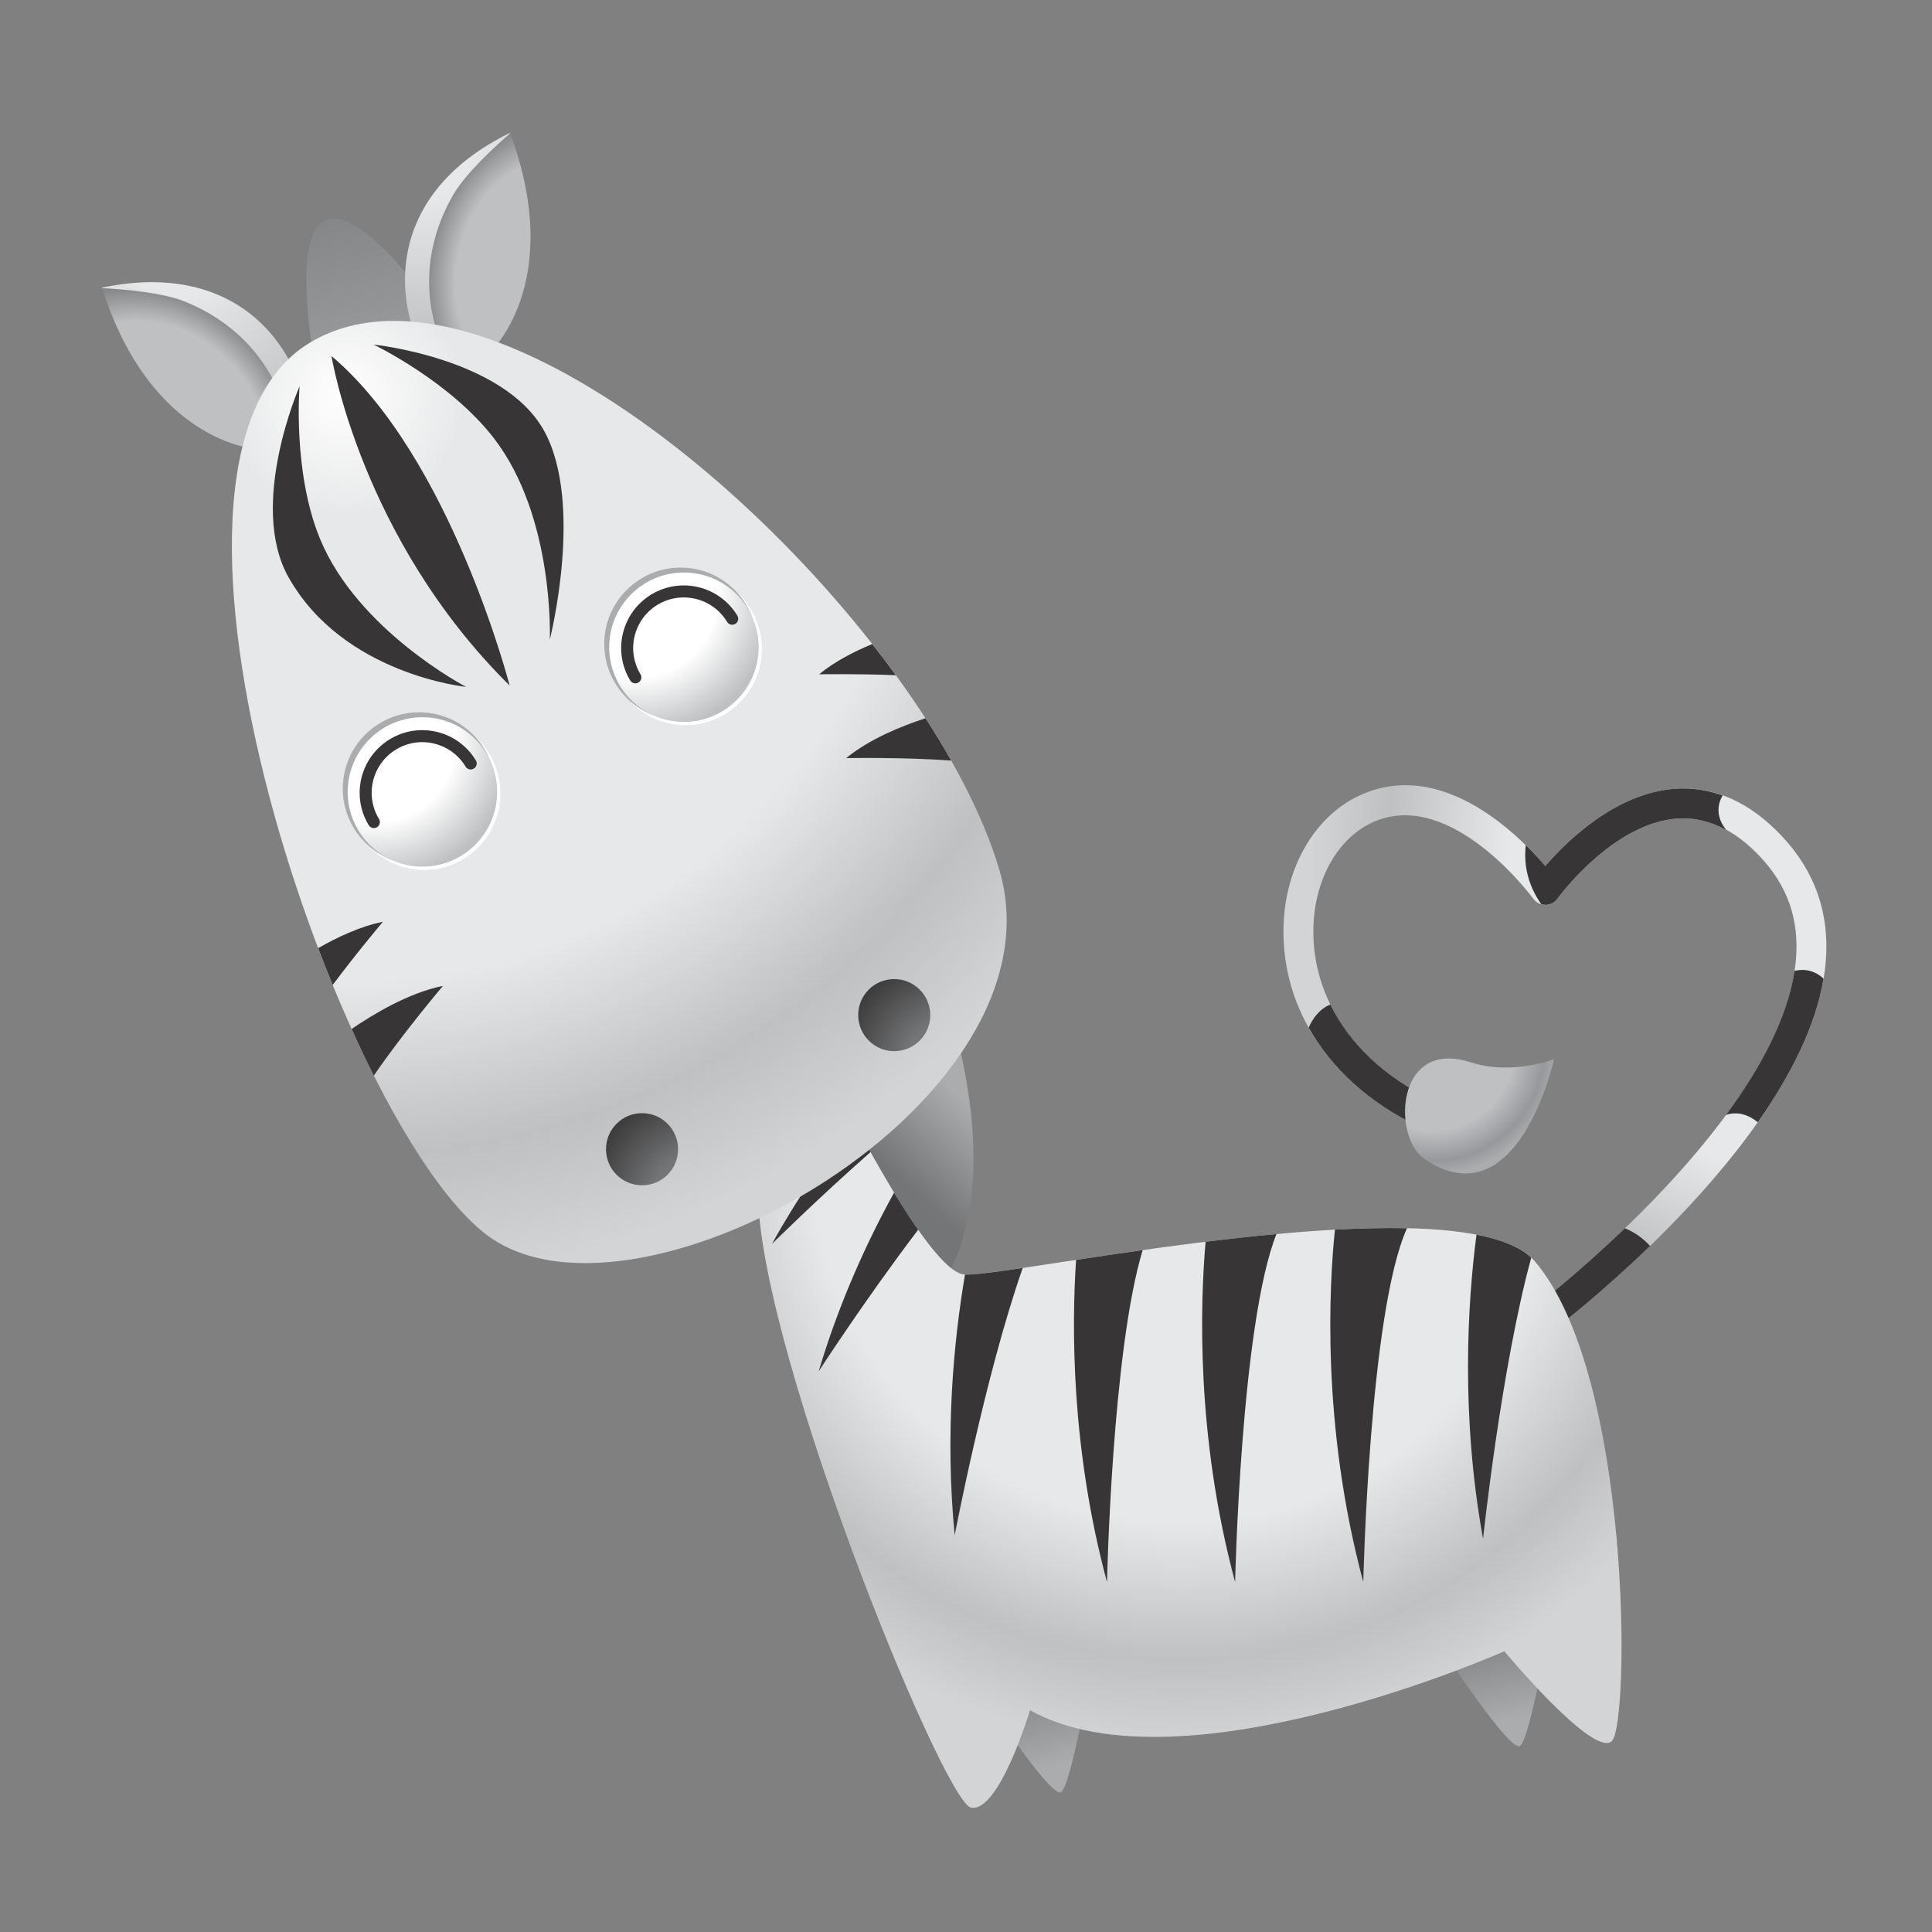 <?xml version="1.0" encoding="utf-8"?>
<svg viewBox="0 0 500 500" xmlns="http://www.w3.org/2000/svg">
  <rect x="0" y="0" width="500" height="500" fill="#808080" stroke="none"/>
  <defs>
    <linearGradient id="linearGradient450" spreadMethod="pad" gradientTransform="matrix(-6.096,22.863,22.863,6.096,209.817,527.019)" gradientUnits="userSpaceOnUse" y2="0" x2="1" y1="0" x1="0">
      <stop id="stop452" offset="0" style="stop-opacity:1;stop-color:#aaacae"/>
      <stop id="stop454" offset="1" style="stop-opacity:1;stop-color:#737577"/>
    </linearGradient>
    <linearGradient id="linearGradient470" spreadMethod="pad" gradientTransform="matrix(-1.921,7.203,7.203,1.921,278.689,448.654)" gradientUnits="userSpaceOnUse" y2="0" x2="1" y1="0" x1="0">
      <stop id="stop472" offset="0" style="stop-opacity:1;stop-color:#aaacae"/>
      <stop id="stop474" offset="1" style="stop-opacity:1;stop-color:#737577"/>
    </linearGradient>
    <linearGradient id="linearGradient490" spreadMethod="pad" gradientTransform="matrix(-1.921,7.203,7.203,1.921,250.033,445.772)" gradientUnits="userSpaceOnUse" y2="0" x2="1" y1="0" x1="0">
      <stop id="stop492" offset="0" style="stop-opacity:1;stop-color:#aaacae"/>
      <stop id="stop494" offset="1" style="stop-opacity:1;stop-color:#737577"/>
    </linearGradient>
    <linearGradient id="linearGradient510" spreadMethod="pad" gradientTransform="matrix(-4.322,-4.643,-4.643,4.322,241.804,489.372)" gradientUnits="userSpaceOnUse" y2="0" x2="1" y1="0" x1="0">
      <stop id="stop512" offset="0" style="stop-opacity:1;stop-color:#aaacae"/>
      <stop id="stop514" offset="1" style="stop-opacity:1;stop-color:#737577"/>
    </linearGradient>
    <radialGradient id="radialGradient530" spreadMethod="pad" gradientTransform="matrix(32.764,0,0,-32.764,298.344,502.703)" gradientUnits="userSpaceOnUse" r="1" cy="0" cx="0">
      <stop id="stop532" offset="0" style="stop-opacity:1;stop-color:#e7e8e9"/>
      <stop id="stop534" offset="0.621" style="stop-opacity:1;stop-color:#e7e8e9"/>
      <stop id="stop536" offset="0.854" style="stop-opacity:1;stop-color:#bec0c2"/>
      <stop id="stop538" offset="1" style="stop-opacity:1;stop-color:#d2d4d5"/>
    </radialGradient>
    <clipPath id="clipPath546" clipPathUnits="userSpaceOnUse">
      <path id="path548" d="m 0,595.276 841.89,0 L 841.89,0 0,0 0,595.276 Z"/>
    </clipPath>
    <radialGradient id="radialGradient570" spreadMethod="pad" gradientTransform="matrix(37.253,0,0,-37.253,257.52,484.132)" gradientUnits="userSpaceOnUse" r="1" cy="0" cx="0">
      <stop id="stop572" offset="0" style="stop-opacity:1;stop-color:#e7e8e9"/>
      <stop id="stop574" offset="0.621" style="stop-opacity:1;stop-color:#e7e8e9"/>
      <stop id="stop576" offset="0.854" style="stop-opacity:1;stop-color:#bec0c2"/>
      <stop id="stop578" offset="1" style="stop-opacity:1;stop-color:#d2d4d5"/>
    </radialGradient>
    <clipPath id="clipPath586" clipPathUnits="userSpaceOnUse">
      <path id="path588" d="m 0,595.276 841.89,0 L 841.89,0 0,0 0,595.276 Z"/>
    </clipPath>
    <radialGradient id="radialGradient606" spreadMethod="pad" gradientTransform="matrix(12.462,0,0,-12.462,209.995,546.788)" gradientUnits="userSpaceOnUse" r="1" cy="0" cx="0">
      <stop id="stop608" offset="0" style="stop-opacity:1;stop-color:#e7e8e9"/>
      <stop id="stop610" offset="0.247" style="stop-opacity:1;stop-color:#e7e8e9"/>
      <stop id="stop612" offset="1" style="stop-opacity:1;stop-color:#bec0c2"/>
    </radialGradient>
    <radialGradient id="radialGradient628" spreadMethod="pad" gradientTransform="matrix(4.717,-7.259,-6.186,-6.289,218.164,538.729)" gradientUnits="userSpaceOnUse" r="1" cy="0" cx="0">
      <stop id="stop630" offset="0" style="stop-opacity:1;stop-color:#bec0c2"/>
      <stop id="stop632" offset="0.763" style="stop-opacity:1;stop-color:#bec0c2"/>
      <stop id="stop634" offset="1" style="stop-opacity:1;stop-color:#858789"/>
    </radialGradient>
    <radialGradient id="radialGradient650" spreadMethod="pad" gradientTransform="matrix(-9.824,-7.667,7.667,-9.824,195.113,540.671)" gradientUnits="userSpaceOnUse" r="1" cy="0" cx="0">
      <stop id="stop652" offset="0" style="stop-opacity:1;stop-color:#e7e8e9"/>
      <stop id="stop654" offset="0.247" style="stop-opacity:1;stop-color:#e7e8e9"/>
      <stop id="stop656" offset="1" style="stop-opacity:1;stop-color:#bec0c2"/>
    </radialGradient>
    <radialGradient id="radialGradient672" spreadMethod="pad" gradientTransform="matrix(0.747,-8.624,8.746,-1.152,193.837,529.321)" gradientUnits="userSpaceOnUse" r="1" cy="0" cx="0">
      <stop id="stop674" offset="0" style="stop-opacity:1;stop-color:#bec0c2"/>
      <stop id="stop676" offset="0.763" style="stop-opacity:1;stop-color:#bec0c2"/>
      <stop id="stop678" offset="1" style="stop-opacity:1;stop-color:#858789"/>
    </radialGradient>
    <radialGradient id="radialGradient694" spreadMethod="pad" gradientTransform="matrix(7.905,0,0,-7.905,273.215,490.526)" gradientUnits="userSpaceOnUse" r="1" cy="0" cx="0">
      <stop id="stop696" offset="0" style="stop-opacity:1;stop-color:#bec0c2"/>
      <stop id="stop698" offset="0.646" style="stop-opacity:1;stop-color:#bec0c2"/>
      <stop id="stop700" offset="0.888" style="stop-opacity:1;stop-color:#96989b"/>
      <stop id="stop702" offset="1" style="stop-opacity:1;stop-color:#aaacae"/>
    </radialGradient>
    <radialGradient id="radialGradient718" spreadMethod="pad" gradientTransform="matrix(55.5,0,0,-55.5,205.276,531.263)" gradientUnits="userSpaceOnUse" r="1" cy="0" cx="0">
      <stop id="stop720" offset="0" style="stop-opacity:1;stop-color:#ffffff"/>
      <stop id="stop722" offset="0.135" style="stop-opacity:1;stop-color:#e7e8e9"/>
      <stop id="stop724" offset="0.658" style="stop-opacity:1;stop-color:#e7e8e9"/>
      <stop id="stop726" offset="0.854" style="stop-opacity:1;stop-color:#bec0c2"/>
      <stop id="stop728" offset="1" style="stop-opacity:1;stop-color:#d2d4d5"/>
    </radialGradient>
    <radialGradient id="radialGradient744" spreadMethod="pad" gradientTransform="matrix(7.217,0,0,-7.217,243.054,489.571)" gradientUnits="userSpaceOnUse" r="1" cy="0" cx="0">
      <stop id="stop746" offset="0" style="stop-opacity:1;stop-color:#737577"/>
      <stop id="stop748" offset="0.371" style="stop-opacity:1;stop-color:#737577"/>
      <stop id="stop750" offset="1" style="stop-opacity:1;stop-color:#373535"/>
    </radialGradient>
    <radialGradient id="radialGradient766" spreadMethod="pad" gradientTransform="matrix(7.217,0,0,-7.217,227.303,481.195)" gradientUnits="userSpaceOnUse" r="1" cy="0" cx="0">
      <stop id="stop768" offset="0" style="stop-opacity:1;stop-color:#737577"/>
      <stop id="stop770" offset="0.371" style="stop-opacity:1;stop-color:#737577"/>
      <stop id="stop772" offset="1" style="stop-opacity:1;stop-color:#373535"/>
    </radialGradient>
    <clipPath id="clipPath780" clipPathUnits="userSpaceOnUse">
      <path id="path782" d="m 0,595.276 841.89,0 L 841.89,0 0,0 0,595.276 Z"/>
    </clipPath>
    <radialGradient id="radialGradient816" spreadMethod="pad" gradientTransform="matrix(8.642,0,0,-8.642,223.56,518.722)" gradientUnits="userSpaceOnUse" r="1" cy="0" cx="0">
      <stop id="stop818" offset="0" style="stop-opacity:1;stop-color:#ffffff"/>
      <stop id="stop820" offset="0.303" style="stop-opacity:1;stop-color:#ffffff"/>
      <stop id="stop822" offset="0.578" style="stop-opacity:1;stop-color:#ffffff"/>
      <stop id="stop824" offset="1" style="stop-opacity:1;stop-color:#bec0c2"/>
    </radialGradient>
    <clipPath id="clipPath832" clipPathUnits="userSpaceOnUse">
      <path id="path834" d="m 0,595.276 841.89,0 L 841.89,0 0,0 0,595.276 Z"/>
    </clipPath>
    <radialGradient id="radialGradient860" spreadMethod="pad" gradientTransform="matrix(8.644,0,0,-8.644,207.229,509.684)" gradientUnits="userSpaceOnUse" r="1" cy="0" cx="0">
      <stop id="stop862" offset="0" style="stop-opacity:1;stop-color:#ffffff"/>
      <stop id="stop864" offset="0.303" style="stop-opacity:1;stop-color:#ffffff"/>
      <stop id="stop866" offset="0.578" style="stop-opacity:1;stop-color:#ffffff"/>
      <stop id="stop868" offset="1" style="stop-opacity:1;stop-color:#bec0c2"/>
    </radialGradient>
    <clipPath id="clipPath876" clipPathUnits="userSpaceOnUse">
      <path id="path878" d="m 0,595.276 841.89,0 L 841.89,0 0,0 0,595.276 Z"/>
    </clipPath>
  </defs>
  <g transform="matrix(7.182, 0, 0, 7.182, -1415.483, -1080.203)" style="">
    <g id="g438" transform="matrix(0.577, 0, 0, -0.577, 91.045, 471.22)">
      <g id="g440">
        <g id="g446">
          <g id="g448">
            <path id="path456" style="fill:url(#linearGradient450);stroke:none" d="m 203.923,530.69 10.727,-3.361 c 0,0 -2.082,8.484 -6.885,13.127 l 0,0 c -1.399,1.353 -2.42,1.908 -3.153,1.908 l 0,0 c -3.364,-10e-4 -0.689,-11.674 -0.689,-11.674"/>
          </g>
        </g>
      </g>
    </g>
    <g id="g458" transform="matrix(0.577, 0, 0, -0.577, 91.045, 471.22)">
      <g id="g460">
        <g id="g466">
          <g id="g468">
            <path id="path476" style="fill:url(#linearGradient470);stroke:none" d="m 274.045,452.723 c 0,0 4.004,-6.084 4.644,-5.764 l 0,0 c 0.64,0.321 1.921,7.845 1.921,7.845 l 0,0 -3.2,1.121 -3.365,-3.202 z"/>
          </g>
        </g>
      </g>
    </g>
    <g id="g478" transform="matrix(0.577, 0, 0, -0.577, 91.045, 471.22)">
      <g id="g480">
        <g id="g486">
          <g id="g488">
            <path id="path496" style="fill:url(#linearGradient490);stroke:none" d="m 245.389,449.841 c 0,0 4.003,-6.083 4.641,-5.765 l 0,0 c 0.644,0.321 1.923,7.847 1.923,7.847 l 0,0 -3.201,1.119 -3.363,-3.201 z"/>
          </g>
        </g>
      </g>
    </g>
    <g id="g498" transform="matrix(0.577, 0, 0, -0.577, 91.045, 471.22)">
      <g id="g500">
        <g id="g506">
          <g id="g508">
            <path id="path516" style="fill:url(#linearGradient510);stroke:none" d="m 232.743,490.666 c 0,0 1.487,-25.681 9.124,-16.009 l 0,0 c 7.203,9.125 -2.241,27.215 -2.241,27.215 l 0,0 -6.883,-11.206 z"/>
          </g>
        </g>
      </g>
    </g>
    <g id="g518" transform="matrix(0.577, 0, 0, -0.577, 91.045, 471.22)">
      <g id="g520">
        <g id="g526">
          <g id="g528">
            <path id="path540" style="fill:url(#radialGradient530);stroke:none" d="m 268.877,506.413 c -2.924,-1.253 -4.863,-4.527 -4.939,-8.339 l 0,0 c -0.104,-5.207 3.044,-9.846 8.428,-12.412 l 0,0 c 0.462,-0.223 1.02,-0.025 1.242,0.441 l 0,0 c 0.222,0.463 0.023,1.023 -0.441,1.242 l 0,0 c -4.699,2.244 -7.452,6.238 -7.362,10.689 l 0,0 c 0.061,3.084 1.557,5.697 3.806,6.663 l 0,0 c 4.849,2.077 9.873,-4.745 9.925,-4.813 l 0,0 c 0.174,-0.243 0.456,-0.385 0.757,-0.385 l 0,0 c 0.299,10e-4 0.581,0.146 0.755,0.389 l 0,0 c 0.035,0.048 3.437,4.728 7.513,4.999 l 0,0 c 1.813,0.122 3.542,-0.677 5.138,-2.374 l 0,0 c 1.715,-1.82 2.45,-3.918 2.244,-6.41 l 0,0 c -0.805,-9.775 -15.904,-21.389 -16.058,-21.505 l 0,0 c -0.408,-0.313 -0.489,-0.896 -0.177,-1.308 l 0,0 c 0.313,-0.409 0.898,-0.489 1.308,-0.176 l 0,0 c 0.648,0.493 15.913,12.234 16.787,22.835 l 0,0 c 0.252,3.006 -0.673,5.645 -2.743,7.844 l 0,0 c -2,2.125 -4.231,3.119 -6.63,2.957 l 0,0 c -3.723,-0.252 -6.78,-3.251 -8.14,-4.829 l 0,0 c -1.454,1.69 -4.829,5.048 -8.735,5.049 l 0,0 c -0.872,0 -1.769,-0.167 -2.678,-0.557"/>
          </g>
        </g>
      </g>
    </g>
    <g id="g542" transform="matrix(0.577, 0, 0, -0.577, 91.045, 471.22)">
      <g clip-path="url(#clipPath546)" id="g544">
        <g transform="translate(273.167,487.346)" id="g550">
          <path id="path552" style="fill:#373535;fill-opacity:1;fill-rule:nonzero;stroke:none" d="M 0,0 C -2.931,1.399 -5.102,3.479 -6.302,5.925 -6.965,5.667 -7.391,5.074 -7.657,4.488 c 1.424,-2.55 3.771,-4.701 6.856,-6.172 0.462,-0.223 1.02,-0.024 1.242,0.441 C 0.664,-0.779 0.464,-0.22 0,0"/>
        </g>
        <g transform="translate(286.829,478.194)" id="g554">
          <path id="path556" style="fill:#373535;fill-opacity:1;fill-rule:nonzero;stroke:none" d="m 0,0 c -0.429,0.479 -0.966,0.861 -1.568,1.105 -2.922,-2.811 -5.317,-4.654 -5.376,-4.701 -0.224,-0.17 -0.345,-0.423 -0.361,-0.686 0.077,-0.263 0.184,-0.515 0.309,-0.757 0.328,-0.287 0.825,-0.316 1.183,-0.041 C -5.556,-4.886 -3.025,-2.935 0,0"/>
        </g>
      </g>
    </g>
    <g id="g558" transform="matrix(0.577, 0, 0, -0.577, 91.045, 471.22)">
      <g id="g560">
        <g id="g566">
          <g id="g568">
            <path id="path580" style="fill:url(#radialGradient570);stroke:none" d="m 231.142,482.34 c -0.645,-8.965 11.524,-38.902 13.286,-39.223 l 0,0 c 1.76,-0.321 3.681,6.084 3.681,6.084 l 0,0 c 9.448,-5.282 29.621,3.682 29.621,3.682 l 0,0 c 0,0 5.602,-6.725 6.721,-5.603 l 0,0 c 1.12,1.12 1.24,22.82 -4.8,29.939 l 0,0 c -2.847,3.352 -15.563,1.997 -25.045,0.641 l 0,0 c -5.455,-0.78 -9.841,-1.559 -10.659,-1.442 l 0,0 c -2.241,0.32 -7.523,10.887 -7.523,10.887 l 0,0 c 0,0 -0.774,0.415 -1.732,0.415 l 0,0 c -1.415,0 -3.231,-0.904 -3.55,-5.38"/>
          </g>
        </g>
      </g>
    </g>
    <g id="g582" transform="matrix(0.577, 0, 0, -0.577, 91.045, 471.22)">
      <g clip-path="url(#clipPath586)" id="g584">
        <g transform="translate(231.995,478.325)" id="g590">
          <path id="path592" style="fill:#373535;fill-opacity:1;fill-rule:nonzero;stroke:none" d="M 0,0 C 0,0 2.766,2.742 6.154,5.734 5.753,6.453 5.4,7.11 5.121,7.642 3.378,5.451 1.597,2.893 0,0"/>
        </g>
      </g>
    </g>
    <g id="g594" transform="matrix(0.577, 0, 0, -0.577, 91.045, 471.22)">
      <g id="g596">
        <g id="g602">
          <g id="g604">
            <path id="path614" style="fill:url(#radialGradient606);stroke:none" d="m 210.514,533.364 c 3.349,-0.09 2.027,0.92 2.027,0.92 l 0,0 c 0,0 4.003,2.815 3.093,13.427 l 0,0 c -7.781,-3.82 -7.415,-10.522 -5.12,-14.347"/>
          </g>
        </g>
      </g>
    </g>
    <g id="g616" transform="matrix(0.577, 0, 0, -0.577, 91.045, 471.22)">
      <g id="g618">
        <g id="g624">
          <g id="g626">
            <path id="path636" style="fill:url(#radialGradient628);stroke:none" d="m 212.125,543.9 c -2.172,-3.691 -1.76,-7.42 -0.541,-9.79 l 0,0 c 0.378,-0.736 0.253,-0.798 1.777,-0.278 l 0,0 c 0.972,0.57 0.904,0.041 0.904,0.041 l 0,0 c 0,0 4.892,4.292 1.382,13.807 l 0,0 c -1.01,-0.862 -2.79,-2.534 -3.522,-3.78"/>
          </g>
        </g>
      </g>
    </g>
    <g id="g638" transform="matrix(0.577, 0, 0, -0.577, 91.045, 471.22)">
      <g id="g640">
        <g id="g646">
          <g id="g648">
            <path id="path658" style="fill:url(#radialGradient650);stroke:none" d="m 190.15,538.043 c 5.811,-8.924 10.699,-8.679 10.699,-8.679 l 0,0 c 0,0 -0.424,-1.613 2.163,0.52 l 0,0 c -0.474,3.844 -3.423,8.501 -9.745,8.501 l 0,0 c -0.96,0 -1.998,-0.108 -3.117,-0.342"/>
          </g>
        </g>
      </g>
    </g>
    <g id="g660" transform="matrix(0.577, 0, 0, -0.577, 91.045, 471.22)">
      <g id="g662">
        <g id="g668">
          <g id="g670">
            <path id="path680" style="fill:url(#radialGradient672);stroke:none" d="m 199.743,527.978 c 0,0 -0.381,0.375 0.736,0.523 l 0,0 c 1.523,0.526 1.386,0.498 1.232,1.312 l 0,0 c -0.497,2.618 -2.466,5.812 -6.448,7.384 l 0,0 c -1.346,0.532 -3.779,0.755 -5.106,0.813 l 0,0 c 3.089,-9.661 9.586,-10.032 9.586,-10.032"/>
          </g>
        </g>
      </g>
    </g>
    <g id="g682" transform="matrix(0.577, 0, 0, -0.577, 91.045, 471.22)">
      <g id="g684">
        <g id="g690">
          <g id="g692">
            <path id="path704" style="fill:url(#radialGradient694);stroke:none" d="m 272.734,483.63 c 5.856,-3.954 8.104,6.237 8.104,6.237 l 0,0 c 0,0 -2.625,-1.041 -5.196,-0.206 l 0,0 c -0.512,0.167 -0.971,0.242 -1.379,0.242 l 0,0 c -3.354,0 -3.317,-5.063 -1.529,-6.273"/>
          </g>
        </g>
      </g>
    </g>
    <g id="g706" transform="matrix(0.577, 0, 0, -0.577, 91.045, 471.22)">
      <g id="g708">
        <g id="g714">
          <g id="g716">
            <path id="path730" style="fill:url(#radialGradient718);stroke:none" d="m 203.122,534.598 c -12.476,-7.524 1.944,-49.067 11.158,-55.786 l 0,0 c 9.396,-6.851 36.212,8.418 31.906,22.901 l 0,0 c -4.085,13.742 -24.491,34.256 -37.806,34.253 l 0,0 c -1.923,0 -3.701,-0.429 -5.258,-1.368"/>
          </g>
        </g>
      </g>
    </g>
    <g id="g732" transform="matrix(0.577, 0, 0, -0.577, 91.045, 471.22)">
      <g id="g734">
        <g id="g740">
          <g id="g742">
            <path id="path752" style="fill:url(#radialGradient744);stroke:none" d="m 237.379,492.611 c 0,-1.241 1.006,-2.25 2.249,-2.25 l 0,0 c 1.242,0 2.252,1.009 2.252,2.25 l 0,0 c 0,1.244 -1.01,2.251 -2.252,2.251 l 0,0 c -1.243,0 -2.249,-1.007 -2.249,-2.251"/>
          </g>
        </g>
      </g>
    </g>
    <g id="g754" transform="matrix(0.577, 0, 0, -0.577, 91.045, 471.22)">
      <g id="g756">
        <g id="g762">
          <g id="g764">
            <path id="path774" style="fill:url(#radialGradient766);stroke:none" d="m 221.629,484.235 c 0,-1.244 1.008,-2.25 2.251,-2.25 l 0,0 c 1.243,0 2.25,1.006 2.25,2.25 l 0,0 c 0,1.246 -1.007,2.253 -2.25,2.253 l 0,0 c -1.243,0 -2.251,-1.007 -2.251,-2.253"/>
          </g>
        </g>
      </g>
    </g>
    <g id="g776" transform="matrix(0.577, 0, 0, -0.577, 91.045, 471.22)">
      <g clip-path="url(#clipPath780)" id="g778">
        <g transform="translate(204.485,533.771)" id="g784">
          <path id="path786" style="fill:#373535;fill-opacity:1;fill-rule:nonzero;stroke:none" d="M 0,0 C 0,0 1.84,-11.405 11.124,-20.576 11.124,-20.576 7.442,-6.283 0,0"/>
        </g>
        <g transform="translate(207.115,534.487)" id="g788">
          <path id="path790" style="fill:#373535;fill-opacity:1;fill-rule:nonzero;stroke:none" d="m 0,0 c 0,0 8.135,-0.838 10.646,-5.383 2.512,-4.546 0.359,-13.037 0.359,-13.037 0,0 0.303,7.619 -3.47,12.542 C 4.783,-2.29 0,0 0,0"/>
        </g>
        <g transform="translate(202.491,531.882)" id="g792">
          <path id="path794" style="fill:#373535;fill-opacity:1;fill-rule:nonzero;stroke:none" d="m 0,0 c 0,0 -3.234,-7.377 -0.698,-11.91 3.411,-6.091 11.097,-6.861 11.097,-6.861 0,0 -6.768,3.52 -9.126,9.255 C -0.447,-5.333 0,0 0,0"/>
        </g>
        <g transform="translate(231.364,515.486)" id="g796">
          <path id="path798" style="fill:#ffffff;fill-opacity:1;fill-rule:nonzero;stroke:none" d="m 0,0 c 0,-2.633 -2.134,-4.768 -4.768,-4.768 -2.632,0 -4.768,2.135 -4.768,4.768 0,2.632 2.136,4.767 4.768,4.767 C -2.134,4.767 0,2.632 0,0"/>
        </g>
        <g transform="translate(231.056,515.793)" id="g800">
          <path id="path802" style="fill:#aaacae;fill-opacity:1;fill-rule:nonzero;stroke:none" d="m 0,0 c 0,-2.633 -2.136,-4.769 -4.767,-4.769 -2.632,0 -4.77,2.136 -4.77,4.769 0,2.631 2.138,4.767 4.77,4.767 C -2.136,4.767 0,2.631 0,0"/>
        </g>
      </g>
    </g>
    <g id="g804" transform="matrix(0.577, 0, 0, -0.577, 91.045, 471.22)">
      <g id="g806">
        <g id="g812">
          <g id="g814">
            <path id="path826" style="fill:url(#radialGradient816);stroke:none" d="m 221.828,515.588 c 0,-2.576 2.089,-4.666 4.665,-4.666 l 0,0 c 2.576,0 4.667,2.09 4.667,4.666 l 0,0 c 0,2.576 -2.091,4.665 -4.667,4.665 l 0,0 c -2.576,0 -4.665,-2.089 -4.665,-4.665"/>
          </g>
        </g>
      </g>
    </g>
    <g id="g828" transform="matrix(0.577, 0, 0, -0.577, 91.045, 471.22)">
      <g clip-path="url(#clipPath832)" id="g830">
        <g transform="translate(223.461,513.705)" id="g836">
          <path id="path838" style="fill:none;stroke:#373535;stroke-width:0.75;stroke-linecap:round;stroke-linejoin:round;stroke-miterlimit:4;stroke-dasharray:none;stroke-opacity:1" d="M 0,0 C -1.01,1.669 -0.478,3.843 1.192,4.854 2.862,5.865 5.039,5.332 6.049,3.661"/>
        </g>
        <g transform="translate(215.033,506.447)" id="g840">
          <path id="path842" style="fill:#ffffff;fill-opacity:1;fill-rule:nonzero;stroke:none" d="m 0,0 c 0,-2.634 -2.132,-4.768 -4.766,-4.768 -2.634,0 -4.77,2.134 -4.77,4.768 0,2.632 2.136,4.767 4.77,4.767 C -2.132,4.767 0,2.632 0,0"/>
        </g>
        <g transform="translate(214.727,506.755)" id="g844">
          <path id="path846" style="fill:#aaacae;fill-opacity:1;fill-rule:nonzero;stroke:none" d="m 0,0 c 0,-2.633 -2.136,-4.768 -4.766,-4.768 -2.634,0 -4.77,2.135 -4.77,4.768 0,2.634 2.136,4.768 4.77,4.768 C -2.136,4.768 0,2.634 0,0"/>
        </g>
      </g>
    </g>
    <g id="g848" transform="matrix(0.577, 0, 0, -0.577, 91.045, 471.22)">
      <g id="g850">
        <g id="g856">
          <g id="g858">
            <path id="path870" style="fill:url(#radialGradient860);stroke:none" d="m 205.497,506.551 c 0,-2.577 2.09,-4.668 4.666,-4.668 l 0,0 c 2.577,0 4.667,2.091 4.667,4.668 l 0,0 c 0,2.576 -2.09,4.663 -4.667,4.663 l 0,0 c -2.576,0 -4.666,-2.087 -4.666,-4.663"/>
          </g>
        </g>
      </g>
    </g>
    <g id="g872" transform="matrix(0.577, 0, 0, -0.577, 91.045, 471.22)">
      <g clip-path="url(#clipPath876)" id="g874">
        <g transform="translate(207.13,504.666)" id="g880">
          <path id="path882" style="fill:none;stroke:#373535;stroke-width:0.75;stroke-linecap:round;stroke-linejoin:round;stroke-miterlimit:4;stroke-dasharray:none;stroke-opacity:1" d="M 0,0 C -1.01,1.669 -0.477,3.843 1.195,4.856 2.864,5.866 5.037,5.332 6.049,3.662"/>
        </g>
        <g transform="translate(267.151,479.212)" id="g884">
          <path id="path886" style="fill:#373535;fill-opacity:1;fill-rule:nonzero;stroke:none" d="m 0,0 c -0.343,-3.296 -0.88,-12.149 1.771,-22.006 0,0 0.371,16.868 2.73,22.096 C 3.092,0.122 1.576,0.085 0,0"/>
        </g>
        <g transform="translate(275.991,478.9)" id="g888">
          <path id="path890" style="fill:#373535;fill-opacity:1;fill-rule:nonzero;stroke:none" d="m 0,0 c -0.558,-4.292 -0.989,-11.266 0.41,-18.994 0,0 1.135,10.694 3.01,17.558 C 2.692,-0.755 1.503,-0.292 0,0"/>
        </g>
        <g transform="translate(263.498,478.938)" id="g892">
          <path id="path894" style="fill:#373535;fill-opacity:1;fill-rule:nonzero;stroke:none" d="m 0,0 c -1.476,-0.135 -2.962,-0.302 -4.423,-0.48 -0.33,-3.761 -0.629,-12.07 1.842,-21.252 0,0 0.359,16.135 2.581,21.732"/>
        </g>
        <g transform="translate(250.985,477.324)" id="g896">
          <path id="path898" style="fill:#373535;fill-opacity:1;fill-rule:nonzero;stroke:none" d="m 0,0 c -0.276,-4.143 -0.318,-11.771 1.931,-20.118 0,0 0.314,14.423 2.228,20.731 C 2.686,0.405 1.283,0.195 0,0"/>
        </g>
        <g transform="translate(244.048,476.409)" id="g900">
          <path id="path902" style="fill:#373535;fill-opacity:1;fill-rule:nonzero;stroke:none" d="m 0,0 c -0.713,-4.205 -1.259,-9.947 -0.644,-16.281 0,0 1.904,9.991 4.248,16.691 C 1.792,0.141 0.502,-0.027 0,0"/>
        </g>
        <g transform="translate(234.911,470.366)" id="g904">
          <path id="path906" style="fill:#373535;fill-opacity:1;fill-rule:nonzero;stroke:none" d="M 0,0 C 0,0 2.914,4.507 6.213,8.842 5.709,9.556 5.199,10.354 4.708,11.159 3.029,8.111 1.284,4.319 0,0"/>
        </g>
        <g transform="translate(297.667,494.889)" id="g908">
          <path id="path910" style="fill:#373535;fill-opacity:1;fill-rule:nonzero;stroke:none" d="m 0,0 c -0.483,0.455 -1.12,0.652 -1.813,0.484 -0.457,-2.984 -2.148,-6.101 -4.276,-8.99 0.717,0.23 1.396,0.014 1.981,-0.462 2.011,2.861 3.6,5.942 4.108,8.968"/>
        </g>
        <g transform="translate(280.037,499.54)" id="g912">
          <path id="path914" style="fill:#373535;fill-opacity:1;fill-rule:nonzero;stroke:none" d="m 0,0 c 0.083,-0.024 0.168,-0.041 0.257,-0.041 0.299,0.001 0.58,0.146 0.755,0.39 0.034,0.047 3.436,4.728 7.512,4.999 1.035,0.069 2.047,-0.174 3.019,-0.703 -0.59,0.738 -0.59,1.504 -0.216,2.143 C 10.381,7.129 9.402,7.276 8.394,7.21 4.67,6.958 1.614,3.959 0.253,2.382 -0.067,2.753 -0.478,3.206 -0.968,3.684 -1.122,2.311 -0.753,1.067 0,0"/>
        </g>
        <g transform="translate(238.254,515.784)" id="g916">
          <path id="path918" style="fill:#373535;fill-opacity:1;fill-rule:nonzero;stroke:none" d="m 0,0 c -1.146,-0.474 -2.356,-1.097 -3.316,-1.888 0,0 2.338,0.041 4.791,-0.057 C 1.001,-1.294 0.508,-0.645 0,0"/>
        </g>
        <g transform="translate(241.579,511.15)" id="g920">
          <path id="path922" style="fill:#373535;fill-opacity:1;fill-rule:nonzero;stroke:none" d="m 0,0 c -1.507,-0.491 -3.507,-1.302 -4.95,-2.489 0,0 3.608,0.066 6.554,-0.153 C 1.11,-1.769 0.575,-0.886 0,0"/>
        </g>
        <g transform="translate(204.56,494.494)" id="g924">
          <path id="path926" style="fill:#373535;fill-opacity:1;fill-rule:nonzero;stroke:none" d="M 0,0 C 1.521,2.036 3.135,3.946 3.135,3.946 1.729,3.663 0.29,2.988 -0.907,2.3 -0.612,1.522 -0.309,0.752 0,0"/>
        </g>
        <g transform="translate(207.13,488.834)" id="g928">
          <path id="path930" style="fill:#373535;fill-opacity:1;fill-rule:nonzero;stroke:none" d="M 0,0 C 1.703,2.513 4.316,5.603 4.316,5.603 2.165,5.17 -0.073,3.813 -1.386,2.911 -0.932,1.903 -0.47,0.93 0,0"/>
        </g>
      </g>
    </g>
  </g>
</svg>